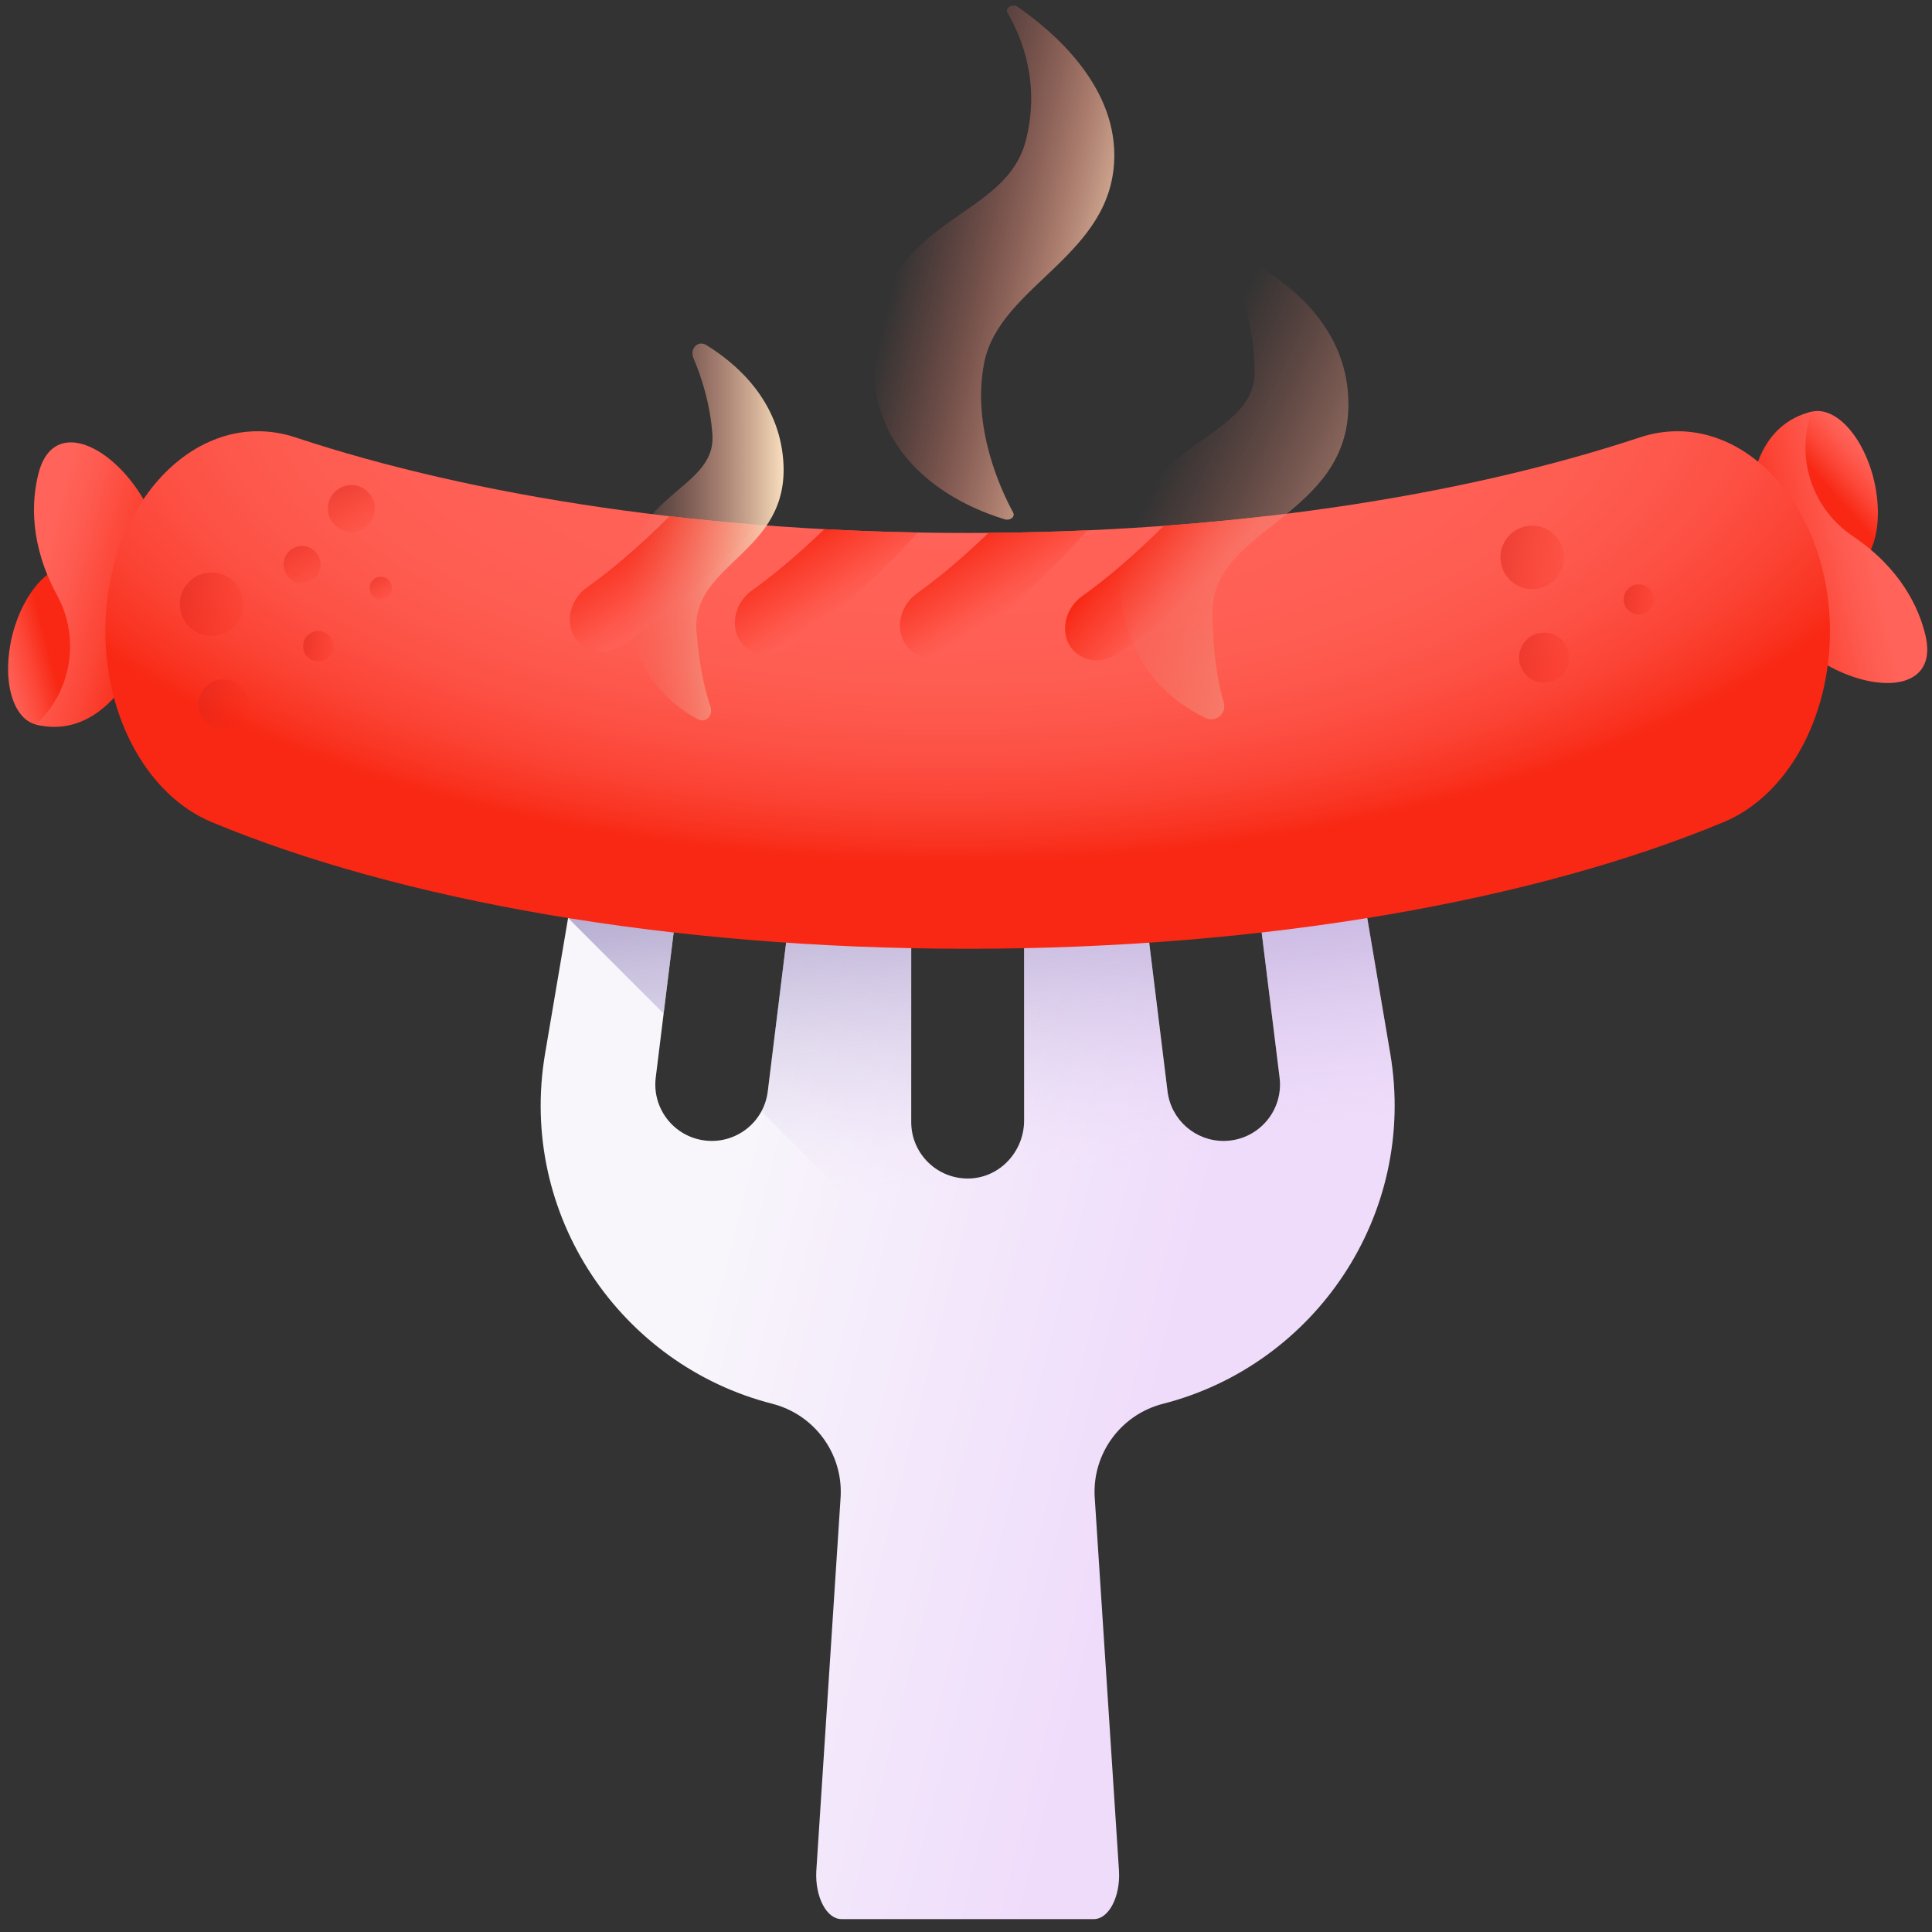 <svg width="151" height="151" viewBox="0 0 151 151" fill="none" xmlns="http://www.w3.org/2000/svg">
<rect x="0" y="0" width="151" height="151" fill="#333333" stroke="none"/>
<g clip-path="url(#clip0)">
<path d="M108.657 82.343L105.851 65.806C103.255 66.209 100.591 66.56 97.867 66.859L100.009 84.22C100.307 86.638 98.589 88.84 96.17 89.139C95.987 89.161 95.805 89.172 95.625 89.172C93.429 89.172 91.527 87.535 91.252 85.3L89.071 67.621C86.113 67.811 83.101 67.941 80.042 68.004V87.573C80.042 89.948 78.216 91.992 75.843 92.104C73.31 92.224 71.218 90.205 71.218 87.697V68.004C68.159 67.941 65.147 67.811 62.19 67.621L60.008 85.3C59.71 87.718 57.51 89.436 55.09 89.138C52.671 88.84 50.953 86.638 51.251 84.219L53.393 66.859C50.669 66.56 48.005 66.208 45.409 65.806L42.603 82.342C40.455 94.999 48.55 106.699 60.357 109.714C63.648 110.555 65.89 113.598 65.702 116.989L63.801 146.223C63.689 148.243 64.6 149.992 65.765 149.992H85.494C86.659 149.992 87.571 148.243 87.458 146.223L85.557 116.99C85.369 113.598 87.611 110.555 90.902 109.715C102.71 106.699 110.804 94.999 108.657 82.343Z" fill="url(#paint0_linear)"/>
<path d="M108.657 82.343L105.851 65.807C103.255 66.209 100.591 66.561 97.867 66.86L100.009 84.22C100.307 86.639 98.589 88.841 96.171 89.139C95.987 89.162 95.805 89.173 95.625 89.173C93.429 89.173 91.528 87.536 91.252 85.301L89.071 67.622C86.113 67.812 83.101 67.942 80.042 68.005V87.573C80.042 89.949 78.216 91.993 75.844 92.105C73.31 92.224 71.219 90.205 71.219 87.698V68.005C68.159 67.942 65.148 67.812 62.19 67.622L60.008 85.301C59.939 85.865 59.763 86.388 59.507 86.859L86.227 113.579C87.108 111.71 88.786 110.256 90.903 109.715C102.71 106.7 110.805 95 108.657 82.343Z" fill="url(#paint1_linear)"/>
<path d="M44.401 71.752L51.869 79.22L53.394 66.859C50.67 66.56 48.006 66.208 45.41 65.806L44.401 71.752Z" fill="url(#paint2_linear)"/>
<path d="M2.809 56.629C0.928 56.149 0.108 52.997 0.978 49.589C1.847 46.18 4.078 43.806 5.959 44.286C7.839 44.766 8.659 47.919 7.79 51.327C6.92 54.736 4.69 57.109 2.809 56.629Z" fill="url(#paint3_linear)"/>
<path d="M2.809 56.629C5.605 54.037 6.286 49.88 4.465 46.531C2.314 42.576 2.449 39.191 3.007 37.005C4.738 30.223 14.594 38.977 12.573 46.896C10.553 54.815 6.584 57.593 2.809 56.629Z" fill="url(#paint4_linear)"/>
<path d="M141.595 32.175C143.485 31.731 145.669 34.147 146.474 37.571C147.279 40.996 146.399 44.132 144.509 44.575C142.619 45.019 140.434 42.603 139.63 39.179C138.825 35.754 139.705 32.618 141.595 32.175Z" fill="url(#paint5_linear)"/>
<path d="M141.595 32.175C140.314 35.765 141.632 39.767 144.795 41.894C148.531 44.407 149.975 47.471 150.491 49.667C152.092 56.481 139.306 53.275 137.436 45.319C135.567 37.364 137.802 33.066 141.595 32.175Z" fill="url(#paint6_linear)"/>
<path d="M128.162 34.188C114.12 38.838 95.744 41.655 75.63 41.655C55.516 41.655 37.14 38.838 23.098 34.188C15.554 31.691 8.236 39.178 8.236 49.358C8.236 56.156 11.588 62.19 16.539 64.251C31.148 70.335 52.212 74.154 75.63 74.154C99.048 74.154 120.111 70.335 134.721 64.251C139.672 62.19 143.023 56.156 143.023 49.358C143.023 39.178 135.705 31.691 128.162 34.188Z" fill="url(#paint7_radial)"/>
<path d="M59.175 41.012C55.442 45.179 51.63 48.512 48.554 50.465C48.06 50.776 47.516 50.932 46.989 50.932C46.383 50.932 45.801 50.727 45.348 50.324C44.077 49.191 44.327 47.026 45.863 45.929C47.851 44.509 50.069 42.606 52.33 40.347C54.572 40.606 56.854 40.829 59.175 41.012Z" fill="url(#paint8_linear)"/>
<path d="M71.733 41.62C68.109 45.606 64.433 48.794 61.456 50.688C60.962 51 60.418 51.156 59.892 51.156C59.286 51.156 58.703 50.95 58.251 50.547C56.977 49.415 57.23 47.25 58.765 46.153C60.518 44.9 62.448 43.276 64.427 41.359C66.83 41.488 69.265 41.576 71.733 41.62Z" fill="url(#paint9_linear)"/>
<path d="M84.989 41.45C81.254 45.62 77.436 48.956 74.36 50.912C73.866 51.224 73.322 51.379 72.795 51.379C72.189 51.379 71.607 51.173 71.154 50.77C69.88 49.638 70.133 47.474 71.669 46.376C73.401 45.138 75.307 43.535 77.263 41.647C79.872 41.629 82.448 41.562 84.989 41.45Z" fill="url(#paint10_linear)"/>
<path d="M99.069 40.332C98.745 40.709 98.416 41.088 98.08 41.465C94.283 45.732 90.389 49.147 87.26 51.135C86.769 51.447 86.225 51.603 85.698 51.603C85.092 51.603 84.51 51.397 84.054 50.994C82.783 49.865 83.036 47.697 84.572 46.6C86.536 45.197 88.725 43.324 90.96 41.097C93.716 40.897 96.421 40.638 99.069 40.332Z" fill="url(#paint11_linear)"/>
<path d="M16.534 49.703C17.903 49.703 19.013 48.593 19.013 47.224C19.013 45.854 17.903 44.744 16.534 44.744C15.165 44.744 14.055 45.854 14.055 47.224C14.055 48.593 15.165 49.703 16.534 49.703Z" fill="url(#paint12_linear)"/>
<path d="M17.472 57.018C18.553 57.018 19.429 56.141 19.429 55.06C19.429 53.979 18.553 53.103 17.472 53.103C16.391 53.103 15.515 53.979 15.515 55.06C15.515 56.141 16.391 57.018 17.472 57.018Z" fill="url(#paint13_linear)"/>
<path d="M24.871 51.687C25.523 51.687 26.051 51.159 26.051 50.507C26.051 49.855 25.523 49.327 24.871 49.327C24.219 49.327 23.691 49.855 23.691 50.507C23.691 51.159 24.219 51.687 24.871 51.687Z" fill="url(#paint14_linear)"/>
<path d="M27.462 41.577C28.473 41.577 29.294 40.756 29.294 39.744C29.294 38.733 28.473 37.912 27.462 37.912C26.45 37.912 25.629 38.733 25.629 39.744C25.629 40.756 26.45 41.577 27.462 41.577Z" fill="url(#paint15_linear)"/>
<path d="M23.607 45.568C24.406 45.568 25.053 44.92 25.053 44.122C25.053 43.323 24.406 42.675 23.607 42.675C22.809 42.675 22.161 43.323 22.161 44.122C22.161 44.92 22.809 45.568 23.607 45.568Z" fill="url(#paint16_linear)"/>
<path d="M29.76 46.825C30.242 46.825 30.632 46.435 30.632 45.953C30.632 45.472 30.242 45.081 29.76 45.081C29.279 45.081 28.888 45.472 28.888 45.953C28.888 46.435 29.279 46.825 29.76 46.825Z" fill="url(#paint17_linear)"/>
<path d="M119.748 46.045C121.117 46.045 122.227 44.935 122.227 43.566C122.227 42.197 121.117 41.087 119.748 41.087C118.379 41.087 117.269 42.197 117.269 43.566C117.269 44.935 118.379 46.045 119.748 46.045Z" fill="url(#paint18_linear)"/>
<path d="M120.686 53.36C121.767 53.36 122.643 52.484 122.643 51.403C122.643 50.322 121.767 49.446 120.686 49.446C119.605 49.446 118.729 50.322 118.729 51.403C118.729 52.484 119.605 53.36 120.686 53.36Z" fill="url(#paint19_linear)"/>
<path d="M128.085 48.03C128.737 48.03 129.265 47.501 129.265 46.85C129.265 46.198 128.737 45.67 128.085 45.67C127.434 45.67 126.905 46.198 126.905 46.85C126.905 47.501 127.434 48.03 128.085 48.03Z" fill="url(#paint20_linear)"/>
<path d="M96.652 21.92C96.299 21.026 97.27 20.19 98.106 20.666C101.058 22.344 105.391 25.798 105.391 31.611C105.391 40.426 94.773 41.257 94.773 47.787C94.773 51.138 95.216 53.452 95.648 54.91C95.898 55.754 95.035 56.498 94.24 56.122C91.594 54.87 87.525 51.816 87.525 44.871C87.525 34.58 98.055 34.733 98.055 29.106C98.055 26.168 97.338 23.653 96.652 21.92Z" fill="url(#paint21_linear)"/>
<path d="M78.743 1.008C78.512 0.614 79.129 0.256 79.543 0.541C82.347 2.481 87.091 6.581 87.091 12.129C87.091 20.005 78.114 22.234 76.917 28.376C75.95 33.344 78.167 38.18 79.184 40.059C79.361 40.385 78.954 40.715 78.534 40.589C75.441 39.663 67.119 36.23 68.362 26.34C69.566 16.759 78.571 17.197 80.169 10.998C81.317 6.548 79.902 2.986 78.743 1.008Z" fill="url(#paint22_linear)"/>
<path d="M54.2 27.999C53.884 27.262 54.545 26.572 55.188 26.963C57.459 28.349 60.855 31.199 61.218 35.995C61.769 43.269 54.028 43.955 54.437 49.343C54.646 52.108 55.116 54.017 55.525 55.221C55.761 55.918 55.174 56.532 54.566 56.221C52.547 55.188 49.37 52.668 48.935 46.937C48.292 38.445 56.03 38.572 55.678 33.928C55.494 31.504 54.811 29.428 54.2 27.999Z" fill="url(#paint23_linear)"/>
</g>
<defs>
<linearGradient id="paint0_linear" x1="54.383" y1="99.997" x2="90.56" y2="109.115" gradientUnits="userSpaceOnUse">
<stop stop-color="#F8F6FB"/>
<stop offset="1" stop-color="#EFDCFB"/>
</linearGradient>
<linearGradient id="paint1_linear" x1="84.883" y1="91.698" x2="80.766" y2="54.197" gradientUnits="userSpaceOnUse">
<stop stop-color="#EFDCFB" stop-opacity="0"/>
<stop offset="0.029" stop-color="#E9D6F7" stop-opacity="0.029"/>
<stop offset="0.22" stop-color="#C5B5DE" stop-opacity="0.22"/>
<stop offset="0.414" stop-color="#AA9BCB" stop-opacity="0.414"/>
<stop offset="0.608" stop-color="#9688BD" stop-opacity="0.608"/>
<stop offset="0.803" stop-color="#8A7DB5" stop-opacity="0.803"/>
<stop offset="1" stop-color="#8679B2"/>
</linearGradient>
<linearGradient id="paint2_linear" x1="51.756" y1="95.334" x2="47.638" y2="57.834" gradientUnits="userSpaceOnUse">
<stop stop-color="#EFDCFB" stop-opacity="0"/>
<stop offset="0.029" stop-color="#E9D6F7" stop-opacity="0.029"/>
<stop offset="0.22" stop-color="#C5B5DE" stop-opacity="0.22"/>
<stop offset="0.414" stop-color="#AA9BCB" stop-opacity="0.414"/>
<stop offset="0.608" stop-color="#9688BD" stop-opacity="0.608"/>
<stop offset="0.803" stop-color="#8A7DB5" stop-opacity="0.803"/>
<stop offset="1" stop-color="#8679B2"/>
</linearGradient>
<linearGradient id="paint3_linear" x1="-0.265" y1="51.657" x2="3.772" y2="50.62" gradientUnits="userSpaceOnUse">
<stop stop-color="#FF6359"/>
<stop offset="0.224" stop-color="#FE5B50"/>
<stop offset="0.595" stop-color="#FC4637"/>
<stop offset="1" stop-color="#F82814"/>
</linearGradient>
<linearGradient id="paint4_linear" x1="3.019" y1="45.225" x2="12.275" y2="47.675" gradientUnits="userSpaceOnUse">
<stop stop-color="#FF6359"/>
<stop offset="0.224" stop-color="#FE5B50"/>
<stop offset="0.595" stop-color="#FC4637"/>
<stop offset="1" stop-color="#F82814"/>
</linearGradient>
<linearGradient id="paint5_linear" x1="146.166" y1="35.558" x2="143.063" y2="38.345" gradientUnits="userSpaceOnUse">
<stop stop-color="#FF6359"/>
<stop offset="0.224" stop-color="#FE5B50"/>
<stop offset="0.595" stop-color="#FC4637"/>
<stop offset="1" stop-color="#F82814"/>
</linearGradient>
<linearGradient id="paint6_linear" x1="146.226" y1="42.783" x2="136.88" y2="44.891" gradientUnits="userSpaceOnUse">
<stop stop-color="#FF6359"/>
<stop offset="0.224" stop-color="#FE5B50"/>
<stop offset="0.595" stop-color="#FC4637"/>
<stop offset="1" stop-color="#F82814"/>
</linearGradient>
<radialGradient id="paint7_radial" cx="0" cy="0" r="1" gradientUnits="userSpaceOnUse" gradientTransform="translate(74.257 28.844) scale(80.883 38.5)">
<stop stop-color="#FF6359"/>
<stop offset="0.484" stop-color="#FF6157"/>
<stop offset="0.659" stop-color="#FE5C50"/>
<stop offset="0.783" stop-color="#FD5145"/>
<stop offset="0.884" stop-color="#FB4334"/>
<stop offset="0.969" stop-color="#F9311E"/>
<stop offset="1" stop-color="#F82814"/>
</radialGradient>
<linearGradient id="paint8_linear" x1="53.52" y1="47.674" x2="49.349" y2="41.279" gradientUnits="userSpaceOnUse">
<stop stop-color="#FF6359"/>
<stop offset="0.262" stop-color="#FE584C"/>
<stop offset="0.748" stop-color="#FA3A29"/>
<stop offset="1" stop-color="#F82814"/>
</linearGradient>
<linearGradient id="paint9_linear" x1="66.206" y1="48.023" x2="62.179" y2="41.848" gradientUnits="userSpaceOnUse">
<stop stop-color="#FF6359"/>
<stop offset="0.262" stop-color="#FE584C"/>
<stop offset="0.748" stop-color="#FA3A29"/>
<stop offset="1" stop-color="#F82814"/>
</linearGradient>
<linearGradient id="paint10_linear" x1="79.323" y1="48.106" x2="75.307" y2="41.948" gradientUnits="userSpaceOnUse">
<stop stop-color="#FF6359"/>
<stop offset="0.262" stop-color="#FE584C"/>
<stop offset="0.748" stop-color="#FA3A29"/>
<stop offset="1" stop-color="#F82814"/>
</linearGradient>
<linearGradient id="paint11_linear" x1="93.249" y1="47.078" x2="87.808" y2="42.519" gradientUnits="userSpaceOnUse">
<stop stop-color="#FF6359"/>
<stop offset="0.262" stop-color="#FE584C"/>
<stop offset="0.748" stop-color="#FA3A29"/>
<stop offset="1" stop-color="#F82814"/>
</linearGradient>
<linearGradient id="paint12_linear" x1="20.339" y1="48.231" x2="8.998" y2="45.226" gradientUnits="userSpaceOnUse">
<stop stop-color="#F82814" stop-opacity="0"/>
<stop offset="0.245" stop-color="#F12817" stop-opacity="0.245"/>
<stop offset="0.605" stop-color="#DD2820" stop-opacity="0.605"/>
<stop offset="1" stop-color="#C0272D"/>
</linearGradient>
<linearGradient id="paint13_linear" x1="20.511" y1="55.861" x2="11.558" y2="53.49" gradientUnits="userSpaceOnUse">
<stop stop-color="#F82814" stop-opacity="0"/>
<stop offset="0.245" stop-color="#F12817" stop-opacity="0.245"/>
<stop offset="0.605" stop-color="#DD2820" stop-opacity="0.605"/>
<stop offset="1" stop-color="#C0272D"/>
</linearGradient>
<linearGradient id="paint14_linear" x1="26.763" y1="51.005" x2="21.366" y2="49.575" gradientUnits="userSpaceOnUse">
<stop stop-color="#F82814" stop-opacity="0"/>
<stop offset="0.245" stop-color="#F12817" stop-opacity="0.245"/>
<stop offset="0.605" stop-color="#DD2820" stop-opacity="0.605"/>
<stop offset="1" stop-color="#C0272D"/>
</linearGradient>
<linearGradient id="paint15_linear" x1="28.737" y1="42.068" x2="24.808" y2="34.339" gradientUnits="userSpaceOnUse">
<stop stop-color="#F82814" stop-opacity="0"/>
<stop offset="0.245" stop-color="#F12817" stop-opacity="0.245"/>
<stop offset="0.605" stop-color="#DD2820" stop-opacity="0.605"/>
<stop offset="1" stop-color="#C0272D"/>
</linearGradient>
<linearGradient id="paint16_linear" x1="24.616" y1="45.921" x2="21.514" y2="39.819" gradientUnits="userSpaceOnUse">
<stop stop-color="#F82814" stop-opacity="0"/>
<stop offset="0.245" stop-color="#F12817" stop-opacity="0.245"/>
<stop offset="0.605" stop-color="#DD2820" stop-opacity="0.605"/>
<stop offset="1" stop-color="#C0272D"/>
</linearGradient>
<linearGradient id="paint17_linear" x1="30.371" y1="46.975" x2="28.501" y2="43.296" gradientUnits="userSpaceOnUse">
<stop stop-color="#F82814" stop-opacity="0"/>
<stop offset="0.245" stop-color="#F12817" stop-opacity="0.245"/>
<stop offset="0.605" stop-color="#DD2820" stop-opacity="0.605"/>
<stop offset="1" stop-color="#C0272D"/>
</linearGradient>
<linearGradient id="paint18_linear" x1="123.526" y1="44.55" x2="112.185" y2="41.546" gradientUnits="userSpaceOnUse">
<stop stop-color="#F82814" stop-opacity="0"/>
<stop offset="0.245" stop-color="#F12817" stop-opacity="0.245"/>
<stop offset="0.605" stop-color="#DD2820" stop-opacity="0.605"/>
<stop offset="1" stop-color="#C0272D"/>
</linearGradient>
<linearGradient id="paint19_linear" x1="123.697" y1="52.181" x2="114.744" y2="49.809" gradientUnits="userSpaceOnUse">
<stop stop-color="#F82814" stop-opacity="0"/>
<stop offset="0.245" stop-color="#F12817" stop-opacity="0.245"/>
<stop offset="0.605" stop-color="#DD2820" stop-opacity="0.605"/>
<stop offset="1" stop-color="#C0272D"/>
</linearGradient>
<linearGradient id="paint20_linear" x1="129.95" y1="47.325" x2="124.553" y2="45.895" gradientUnits="userSpaceOnUse">
<stop stop-color="#F82814" stop-opacity="0"/>
<stop offset="0.245" stop-color="#F12817" stop-opacity="0.245"/>
<stop offset="0.605" stop-color="#DD2820" stop-opacity="0.605"/>
<stop offset="1" stop-color="#C0272D"/>
</linearGradient>
<linearGradient id="paint21_linear" x1="91.053" y1="35.956" x2="115.465" y2="47.574" gradientUnits="userSpaceOnUse">
<stop stop-color="#E87264" stop-opacity="0"/>
<stop offset="1" stop-color="#F8DFBE"/>
</linearGradient>
<linearGradient id="paint22_linear" x1="70.555" y1="18.549" x2="88.905" y2="22.867" gradientUnits="userSpaceOnUse">
<stop stop-color="#E87264" stop-opacity="0"/>
<stop offset="0.158" stop-color="#E97869" stop-opacity="0.158"/>
<stop offset="0.378" stop-color="#EC8B78" stop-opacity="0.378"/>
<stop offset="0.635" stop-color="#F0A991" stop-opacity="0.635"/>
<stop offset="0.919" stop-color="#F6D2B3" stop-opacity="0.919"/>
<stop offset="1" stop-color="#F8DFBE"/>
</linearGradient>
<linearGradient id="paint23_linear" x1="48.898" y1="41.577" x2="61.246" y2="41.577" gradientUnits="userSpaceOnUse">
<stop stop-color="#E87264" stop-opacity="0"/>
<stop offset="1" stop-color="#F8DFBE"/>
</linearGradient>
<clipPath id="clip0">
<rect width="150" height="150" fill="white" transform="translate(0.63 0.215)"/>
</clipPath>
</defs>
</svg>
